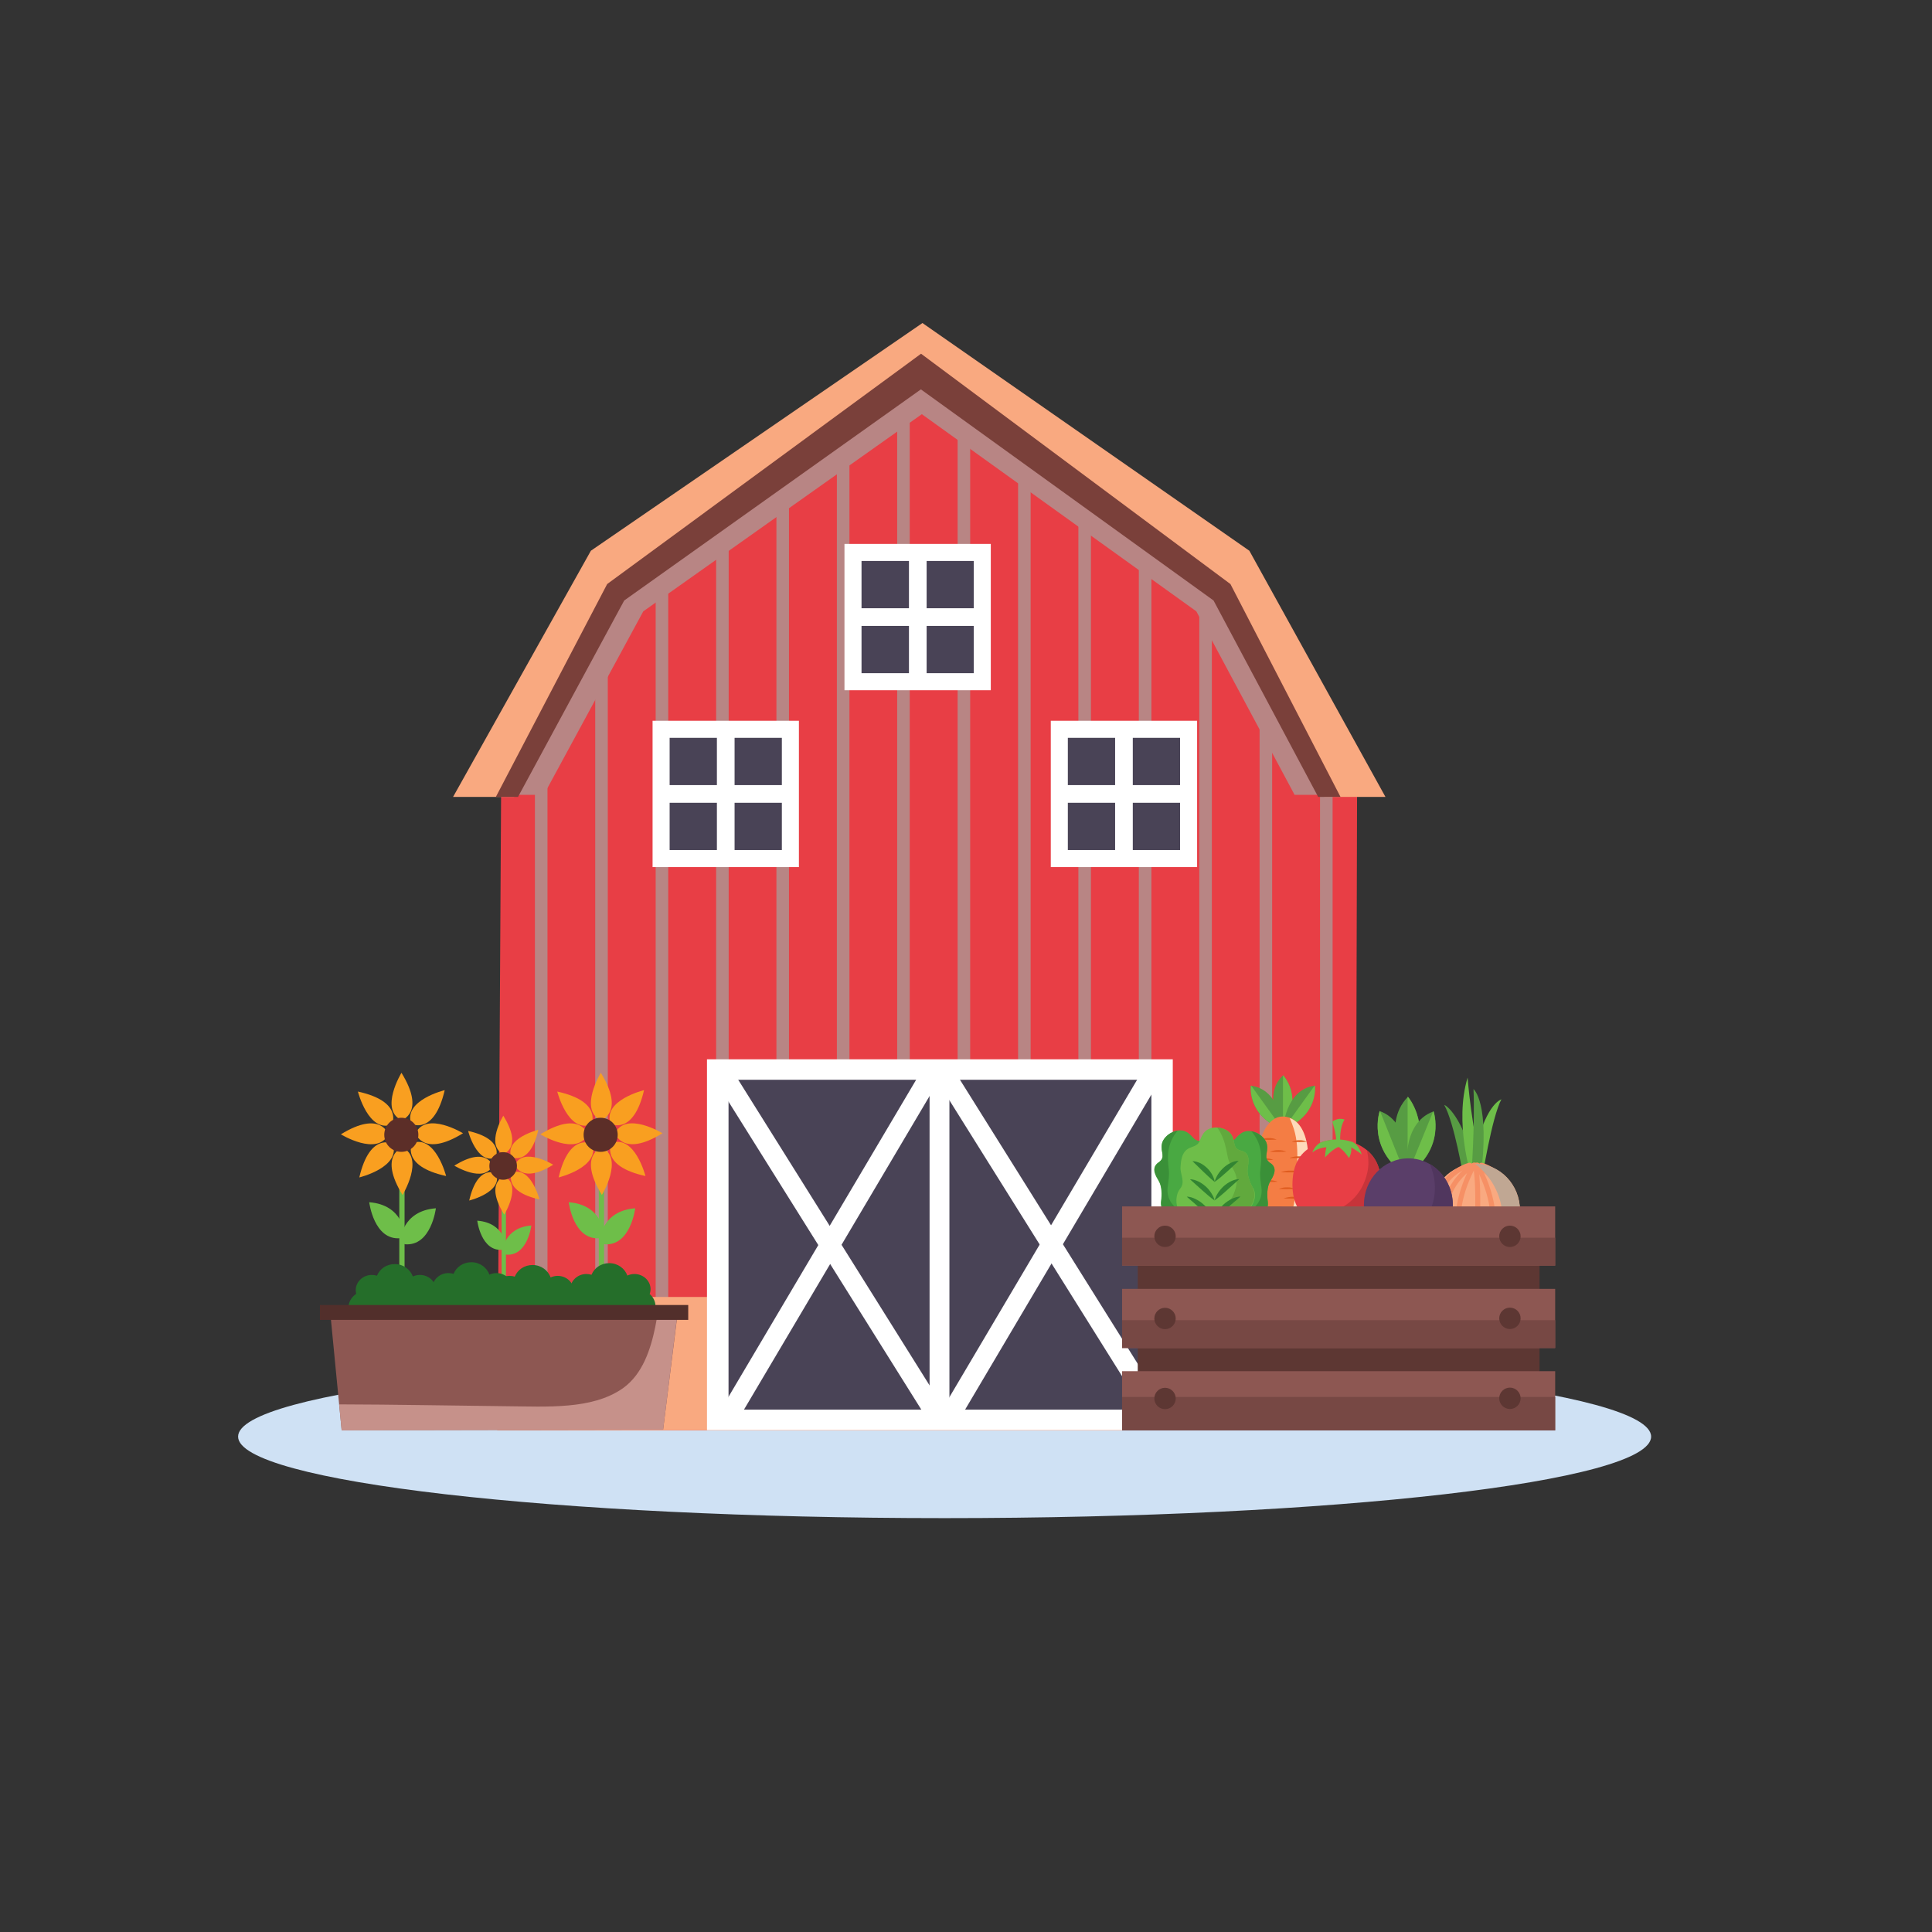<svg xmlns="http://www.w3.org/2000/svg" xmlns:xlink="http://www.w3.org/1999/xlink" viewBox="0 0 124.64 124.64">
  <rect x="0" y="0" width="124.64" height="124.64" fill="#333333" stroke="none"/>
  <defs>
    <style>
      .cls-1 {
        fill: #494356;
      }

      .cls-2 {
        fill: #5d3733;
      }

      .cls-3 {
        fill: #fff;
      }

      .cls-4 {
        fill: #f99f20;
      }

      .cls-5 {
        fill: #f47d44;
      }

      .cls-6 {
        fill: #61a93d;
      }

      .cls-7 {
        fill: #c6918a;
      }

      .cls-7, .cls-8, .cls-9, .cls-10 {
        mix-blend-mode: multiply;
      }

      .cls-11 {
        isolation: isolate;
      }

      .cls-12 {
        fill: #c7343a;
      }

      .cls-13 {
        fill: #5a3e69;
      }

      .cls-14 {
        fill: #774844;
      }

      .cls-15 {
        fill: #579c43;
      }

      .cls-16 {
        fill: #49a942;
      }

      .cls-8 {
        fill: #fedaba;
      }

      .cls-17 {
        fill: #50365e;
      }

      .cls-9 {
        fill: #b88584;
      }

      .cls-18 {
        fill: #3a9038;
      }

      .cls-19 {
        fill: #e83e45;
      }

      .cls-20 {
        fill: #5c2e28;
      }

      .cls-21 {
        clip-path: url(#clippath);
      }

      .cls-22 {
        fill: #df5c1f;
      }

      .cls-23, .cls-24 {
        fill: none;
      }

      .cls-25 {
        fill: #f9a980;
      }

      .cls-26 {
        fill: #328432;
      }

      .cls-27 {
        fill: #7a403a;
      }

      .cls-28 {
        fill: #256e2a;
      }

      .cls-29 {
        fill: #025c88;
      }

      .cls-30 {
        fill: #c0a793;
        mix-blend-mode: color-burn;
      }

      .cls-31 {
        fill: #6ebe49;
      }

      .cls-10 {
        fill: #cfe1f4;
      }

      .cls-32 {
        fill: #522f2b;
      }

      .cls-24 {
        stroke: #f69065;
        stroke-linecap: round;
        stroke-linejoin: round;
        stroke-width: .32px;
      }

      .cls-33 {
        fill: #8d5752;
      }
    </style>
    <clipPath id="clippath">
      <polygon class="cls-23" points="79.35 36.51 60.13 23.61 40.64 36.51 32.33 50.81 32.09 92.27 87.44 92.27 87.55 50.81 79.35 36.51"/>
    </clipPath>
  </defs>
  <g class="cls-11">
    <g id="Layer_2" data-name="Layer 2">
      <g id="Layer_1-2" data-name="Layer 1">
        
        <g>
          <path class="cls-10" d="m106.52,92.68c0,2.91-20.41,5.26-45.58,5.26s-45.58-2.36-45.58-5.26,20.41-5.26,45.58-5.26,45.58,2.36,45.58,5.26Z"/>
          <g>
            <g>
              <polygon class="cls-19" points="79.35 36.51 60.13 23.61 40.64 36.51 32.33 50.81 32.09 92.27 87.44 92.27 87.55 50.81 79.35 36.51"/>
              <polygon class="cls-9" points="35.08 51.28 41.5 39.44 59.47 26.72 77.18 39.44 83.52 51.28 87.17 51.28 79.04 36.88 59.5 23.57 39.67 36.88 31.43 51.28 35.08 51.28"/>
              <g class="cls-21">
                <g>
                  <rect class="cls-9" x="34.51" y="23.88" width=".81" height="65.3"/>
                  <rect class="cls-9" x="38.4" y="23.88" width=".81" height="65.3"/>
                  <rect class="cls-9" x="42.3" y="23.88" width=".81" height="65.3"/>
                  <rect class="cls-9" x="46.2" y="23.88" width=".81" height="65.3"/>
                  <rect class="cls-9" x="50.09" y="23.88" width=".81" height="65.3"/>
                  <rect class="cls-9" x="53.99" y="23.88" width=".81" height="65.3"/>
                  <rect class="cls-9" x="57.88" y="23.88" width=".81" height="65.3"/>
                  <rect class="cls-9" x="61.78" y="23.88" width=".81" height="65.3"/>
                  <rect class="cls-9" x="65.68" y="23.88" width=".81" height="65.3"/>
                  <rect class="cls-9" x="69.57" y="23.88" width=".81" height="65.3"/>
                  <rect class="cls-9" x="73.47" y="23.88" width=".81" height="65.3"/>
                  <rect class="cls-9" x="77.37" y="23.88" width=".81" height="65.3"/>
                  <rect class="cls-9" x="81.26" y="23.88" width=".81" height="65.3"/>
                  <rect class="cls-9" x="85.16" y="23.88" width=".81" height="65.3"/>
                </g>
              </g>
              <polygon class="cls-25" points="33.17 51.41 40.1 38.35 59.48 24.32 78.59 38.35 85.43 51.41 89.38 51.41 80.6 35.53 59.51 20.84 38.12 35.53 29.23 51.41 33.17 51.41"/>
              <polygon class="cls-27" points="79.38 37.68 59.42 22.82 39.17 37.68 31.99 51.41 33.42 51.41 40.27 38.74 59.41 25.12 78.29 38.74 85.04 51.41 86.48 51.41 79.38 37.68"/>
              <polygon class="cls-25" points="32.15 83.67 32.09 92.27 87.72 92.27 87.76 83.67 32.15 83.67"/>
              <g>
                <rect class="cls-1" x="46.27" y="68.77" width="28.74" height="22.87"/>
                <path class="cls-3" d="m45.61,68.34v23.92h30.05v-23.92h-30.05Zm28.67,22.6h-27.28v-21.28h27.28v21.28Z"/>
                <rect class="cls-3" x="59.97" y="69.23" width="1.28" height="22.77"/>
                <rect class="cls-3" x="67.19" y="67.6" width="1.28" height="25.34" transform="translate(-32.26 48.22) rotate(-32.04)"/>
                <rect class="cls-3" x="55.15" y="79.63" width="25.34" height="1.28" transform="translate(-35.79 97.79) rotate(-59.4)"/>
                <rect class="cls-3" x="52.9" y="67.65" width="1.28" height="25.34" transform="translate(-34.46 40.65) rotate(-32.05)"/>
                <rect class="cls-3" x="40.87" y="79.68" width="25.34" height="1.28" transform="translate(-42.85 85.48) rotate(-59.38)"/>
              </g>
              <g>
                <rect class="cls-1" x="55.1" y="35.7" width="8.23" height="8.23"/>
                <path class="cls-3" d="m54.48,35.09v9.44h9.44v-9.44h-9.44Zm8.34,8.34h-7.24v-7.24h7.24v7.24Z"/>
                <g>
                  <rect class="cls-3" x="54.71" y="39.24" width="8.99" height="1.14"/>
                  <rect class="cls-3" x="58.64" y="35.32" width="1.14" height="8.99"/>
                </g>
              </g>
              <g>
                <rect class="cls-1" x="68.41" y="47.1" width="8.23" height="8.23"/>
                <path class="cls-3" d="m67.79,46.5v9.44h9.44v-9.44h-9.44Zm8.34,8.34h-7.24v-7.24h7.24v7.24Z"/>
                <g>
                  <rect class="cls-3" x="68.02" y="50.65" width="8.99" height="1.14"/>
                  <rect class="cls-3" x="71.94" y="46.72" width="1.14" height="8.99"/>
                </g>
              </g>
              <g>
                <rect class="cls-1" x="42.72" y="47.1" width="8.23" height="8.23"/>
                <path class="cls-3" d="m42.1,46.5v9.44h9.44v-9.44h-9.44Zm8.34,8.34h-7.24v-7.24h7.24v7.24Z"/>
                <g>
                  <rect class="cls-3" x="42.32" y="50.65" width="8.99" height="1.14"/>
                  <rect class="cls-3" x="46.25" y="46.72" width="1.14" height="8.99"/>
                </g>
              </g>
            </g>
            <g>
              <g>
                <g>
                  <g>
                    <path class="cls-15" d="m82.78,69.37s1.35,1.41-.02,3.49c0,0-1.41-2.16.02-3.49Z"/>
                    <path class="cls-31" d="m82.77,72.86c1.36-2.08.01-3.49.01-3.49,0,0,0,0-.01.01v3.47Z"/>
                  </g>
                  <g>
                    <path class="cls-15" d="m84.82,70.04s.28,1.93-2.05,2.82c0,0,.12-2.57,2.05-2.82Z"/>
                    <path class="cls-31" d="m82.78,72.86c2.32-.89,2.05-2.82,2.05-2.82,0,0-.01,0-.02,0l-2.03,2.82Z"/>
                  </g>
                  <g>
                    <path class="cls-15" d="m80.7,70.04s-.28,1.93,2.05,2.82c0,0-.12-2.57-2.05-2.82Z"/>
                    <path class="cls-31" d="m82.75,72.86c-2.32-.89-2.05-2.82-2.05-2.82,0,0,.01,0,.02,0l2.03,2.82Z"/>
                  </g>
                </g>
                <path class="cls-5" d="m84.4,74.89c0,1.75-.99,5.69-1.61,5.69s-1.64-3.97-1.64-5.71.76-2.84,1.59-2.84c1.08,0,1.66,1.11,1.66,2.86Z"/>
                <path class="cls-8" d="m83.19,72.11c.11.23.2.47.28.72.23.73.24,1.45.22,2.22-.02.81-.05,1.63-.18,2.44-.1.59-.28,1.26-.7,1.71-.2.22-.44.33-.68.39.23.61.47,1.01.67,1.01.62,0,1.61-3.95,1.61-5.69,0-1.49-.42-2.51-1.21-2.78Z"/>
                <path class="cls-22" d="m81.33,73.52c.09-.04.17-.06.26-.08.09-.02.17-.02.26-.02.09,0,.17,0,.26.02.09.02.17.04.26.08h0c-.34.02-.69.02-1.03.01h0Z"/>
                <path class="cls-22" d="m81.95,74.3c.09-.04.18-.06.26-.08.09-.02.18-.02.26-.02.09,0,.18,0,.26.02.09.02.18.04.26.08h0c-.35.02-.7.02-1.06.01h0Z"/>
                <path class="cls-22" d="m83.35,73.66c.08-.04.16-.06.24-.08.08-.02.16-.02.24-.02.08,0,.16,0,.24.02.08.02.16.04.24.08h0c-.31.02-.63.02-.94.01h0Z"/>
                <path class="cls-22" d="m83.2,74.7c.1-.04.2-.06.3-.08.1-.02.2-.02.3-.02.1,0,.2,0,.3.02.1.02.2.04.3.08h0c-.4.02-.8.02-1.2.01h0Z"/>
                <path class="cls-22" d="m81.15,74.83c.08-.04.17-.06.25-.08.08-.02.17-.02.25-.02.08,0,.17,0,.25.02.08.02.17.04.25.08h0c-.34.02-.68.02-1.02.01h0Z"/>
                <path class="cls-22" d="m82.65,75.62c.1-.04.2-.06.31-.08.1-.02.2-.02.31-.02.1,0,.2,0,.31.02.1.02.2.04.31.08h0c-.41.02-.82.02-1.23.01h0Z"/>
                <path class="cls-22" d="m81.28,76.24c.1-.04.19-.06.29-.08.1-.02.19-.02.29-.02.1,0,.19,0,.29.02.1.02.19.04.29.08h0c-.38.02-.76.02-1.14.01h0Z"/>
                <path class="cls-22" d="m82.52,76.7c.09-.04.17-.06.26-.08.09-.02.17-.02.26-.02.09,0,.17,0,.26.02.09.02.17.04.26.08h0c-.34.02-.69.02-1.03.01h0Z"/>
                <path class="cls-22" d="m82.83,77.31c.1-.04.21-.06.31-.08.1-.02.21-.02.31-.02.1,0,.21,0,.31.02.1.02.21.04.31.08h0c-.42.02-.83.02-1.25.01h0Z"/>
                <path class="cls-22" d="m82.73,77.85c-.09.04-.19.06-.28.08-.09.02-.19.02-.28.02-.09,0-.19,0-.28-.02-.09-.02-.19-.04-.28-.08h0c.37-.02.74-.02,1.12-.01h0Z"/>
                <path class="cls-22" d="m82.38,78.44c.08-.04.16-.06.24-.08.08-.02.16-.02.24-.02.08,0,.16,0,.24.02.08.02.16.04.24.08h0c-.33.02-.65.02-.98.01h0Z"/>
                <path class="cls-22" d="m82.89,79.06c-.08.04-.16.06-.23.08-.08.02-.16.02-.23.02-.08,0-.16,0-.23-.02-.08-.02-.16-.04-.23-.08h0c.31-.02.62-.02.93-.01h0Z"/>
                <path class="cls-22" d="m82.67,79.8c.06-.04.11-.06.17-.08.06-.02.11-.02.17-.02.06,0,.11,0,.17.02.06.02.11.04.17.08h0c-.22.02-.45.02-.67.01h0Z"/>
              </g>
              <g>
                <path class="cls-19" d="m89.11,76.44c0,1.79-1.15,2.82-2.86,2.82s-2.87-1.03-2.87-2.81c0-1.2.38-2.02,1.31-2.52,1.12-.6,2.17-.5,3.01-.05.82.44,1.4,1.18,1.4,2.57Z"/>
                <path class="cls-12" d="m88.17,74.18c.07.26.11.54.11.82,0,.42-.09.83-.24,1.2-.45,1.2-1.62,2.08-2.96,2.08-.48,0-.93-.11-1.34-.3.47.83,1.37,1.29,2.51,1.29,1.71,0,2.86-1.04,2.86-2.82,0-1.1-.37-1.8-.94-2.26Z"/>
                <path class="cls-31" d="m86.46,73.57s-.05-.82.28-1.34c0,0-.35-.18-.79.13,0,0,.29.93.24,1.21h.28Z"/>
                <path class="cls-31" d="m87.19,73.65c.5.17.66.85.66.85-.11-.16-.68-.48-.68-.48.06.33-.14.69-.14.69-.33-.51-.67-.72-.67-.72-.41.15-.88.68-.88.68.01-.37.09-.66.09-.66-.64.06-.91.35-.91.35.14-.44.51-.64.51-.64,0,0,.92-.43,2.03-.06Z"/>
              </g>
              <g>
                <g>
                  <path class="cls-16" d="m77.95,78.82s-.24-.59-.76-.95c-.72-.5-.39-1.66.2-1.99.49-.27.32-.86.52-1.28.19-.42.46-.99,1.13-.95.67.04.59-.24,1.03-.54.61-.42,1.54.14,1.66.71.12.57-.29.86.23,1.22.51.36.16.88-.03,1.21-.19.33-.2.85-.14,1.29.07.56-.34,1.15-1.23,1.4-.79.22-1.36.05-1.63.28l-.98-.4Z"/>
                  <path class="cls-18" d="m81.96,75.04c-.51-.36-.11-.64-.23-1.22-.08-.39-.53-.77-1-.84.32.36.53.82.6,1.29.06.39.03.79-.02,1.19-.05.42.02.76.07,1.17.1.8-.39,1.34-1.07,1.69-.53.27-1.13.39-1.55.82l.17.07c.27-.23.84-.05,1.63-.28.88-.25,1.3-.83,1.23-1.4-.06-.44-.05-.96.14-1.29.19-.33.55-.85.03-1.21Z"/>
                </g>
                <g>
                  <path class="cls-16" d="m78.74,78.78s.24-.59.76-.95c.72-.5.39-1.66-.2-1.99-.49-.27-.32-.86-.52-1.28-.19-.42-.46-.99-1.13-.95-.67.04-.59-.24-1.03-.54-.61-.42-1.54.14-1.66.71-.12.57.29.86-.23,1.22-.51.36-.16.88.03,1.21.19.33.2.85.14,1.29-.07.56.34,1.15,1.23,1.4.79.22,1.36.05,1.63.28l.98-.4Z"/>
                  <path class="cls-18" d="m74.74,75c.51-.36.11-.64.23-1.22.08-.39.53-.77,1.01-.84-.32.36-.53.82-.6,1.29-.06.39-.03.79.02,1.19.05.42-.02.76-.07,1.17-.1.8.39,1.34,1.07,1.69.53.27,1.13.39,1.55.82l-.17.07c-.27-.23-.84-.05-1.63-.28-.88-.25-1.3-.83-1.23-1.4.06-.44.05-.96-.14-1.29-.19-.33-.55-.85-.03-1.21Z"/>
                </g>
                <path class="cls-31" d="m80.83,76.64c-.21-.39-.39-.88-.34-1.26.06-.38.2-.99-.41-1.14-.61-.15-.33-.56-.65-1.05-.32-.49-1.38-.68-1.8-.06-.3.44-.13.67-.76.88-.64.2-.68.83-.71,1.29-.03.46.33.95-.02,1.38-.43.51-.32,1.72.53,1.92.53.13,1.03.47,1.11.59.42.71.07,1.87.07,1.87h1.05s-.27-1.16.13-1.94c.12-.23.59-.31,1.17-.74.73-.55.91-1.25.64-1.75Z"/>
                <path class="cls-6" d="m80.83,76.64c-.21-.39-.39-.88-.34-1.26.06-.38.2-.99-.41-1.14-.61-.15-.33-.56-.65-1.05-.16-.25-.53-.43-.9-.45.08.12.16.24.22.36.23.44.33.88.42,1.36.05.28.12.54.27.78.13.2.25.4.31.64.12.45-.1,1.12-.34,1.5-.26.41-.66.75-.85,1.19-.33.76.08,1.75-.32,2.47h.63s-.27-1.16.13-1.94c.12-.23.59-.31,1.17-.74.73-.55.91-1.25.64-1.75Z"/>
                <g>
                  <path class="cls-26" d="m78.29,78.68c-.16-.12-.31-.24-.45-.36-.14-.12-.28-.25-.42-.37s-.28-.24-.42-.37c-.14-.12-.29-.24-.44-.38.2,0,.4.07.58.16.18.09.35.2.5.34.15.13.28.28.39.45.06.08.11.17.15.26.04.09.08.18.11.28Z"/>
                  <path class="cls-26" d="m78.29,78.68c.03-.1.06-.19.11-.28.05-.09.1-.17.15-.26.11-.16.25-.31.4-.45.15-.13.32-.25.5-.34.18-.09.38-.15.58-.16-.15.14-.3.26-.44.38-.14.12-.28.24-.42.37-.14.12-.28.25-.42.37-.14.12-.29.25-.46.36Z"/>
                  <path class="cls-26" d="m78.36,77.45c-.16-.11-.29-.22-.42-.33-.13-.11-.26-.23-.39-.34l-.38-.34c-.13-.12-.26-.23-.4-.36.19,0,.37.06.54.14.17.08.32.19.46.31.14.12.26.26.36.42.05.08.1.16.14.24.04.08.07.17.09.27Z"/>
                  <path class="cls-26" d="m78.36,77.45c.02-.09.05-.18.09-.27.04-.08.09-.16.14-.24.1-.15.22-.29.36-.42.14-.12.29-.23.46-.31.17-.08.35-.14.54-.14-.14.13-.27.24-.4.36l-.38.34c-.13.11-.25.23-.39.34-.13.11-.27.23-.43.33Z"/>
                  <path class="cls-26" d="m78.36,76.25c-.14-.11-.26-.22-.38-.33-.12-.11-.23-.22-.35-.33-.11-.11-.23-.22-.34-.33-.12-.11-.23-.22-.36-.35.18,0,.35.06.51.13.16.08.3.19.43.31.13.12.23.26.32.41.04.08.08.15.11.24.03.08.06.17.07.26Z"/>
                  <path class="cls-26" d="m78.36,76.25c.02-.09.05-.18.09-.26.04-.08.08-.16.13-.24.1-.15.22-.29.35-.41.13-.12.28-.23.45-.31.16-.08.34-.14.53-.14-.13.13-.26.24-.38.36l-.37.34c-.12.11-.25.22-.38.33-.13.11-.26.22-.42.32Z"/>
                </g>
              </g>
              <g>
                <path class="cls-15" d="m94.42,75.98s-.6-3.57-1.25-4.7c.44.16,1.68,1.76,1.94,4.58l-.69.13Z"/>
                <path class="cls-31" d="m94.92,75.89s-1.12-3.46-.24-6.37c0,0,.24,3.32,1.07,6.37h-.83Z"/>
                <path class="cls-31" d="m95.61,76.06s.63-3.98,1.25-5.14c-.43.17-1.39,1.1-2.05,4.99l.81.15Z"/>
                <path class="cls-15" d="m94.92,75.98s.24-3.52.14-5.72c0,0,1.1.87.45,5.81l-.59-.09Z"/>
                <path class="cls-25" d="m98.06,78.09c0,1.66-1.29,3-2.87,3s-2.87-1.34-2.87-3,1.29-3,2.87-3,2.87,1.34,2.87,3Z"/>
                <path class="cls-24" d="m94.81,75.17s-2.75.62-2.08,4.36"/>
                <path class="cls-24" d="m95.57,75.17s2.73.66,2.06,4.4"/>
                <path class="cls-24" d="m94.46,80.95s-1.25-2.37.63-5.79c0,0-2.89,1.53-1.54,5.34"/>
                <path class="cls-24" d="m95.93,80.95s1.25-2.37-.63-5.79c0,0,2.92,1.5,1.57,5.31"/>
                <path class="cls-24" d="m95.19,81.04s.33-4.12,0-5.87"/>
                <path class="cls-30" d="m95.19,75.09s-.02,0-.03,0c.15.1.29.22.42.35.42.42.77.91,1,1.46.43.98.53,2.3-.26,3.14-.31.33-.71.55-1.16.61-.4.06-.81.02-1.2-.08-.25-.06-.5-.16-.74-.29.51.5,1.2.8,1.96.8,1.59,0,2.87-1.34,2.87-3s-1.29-3-2.87-3Z"/>
              </g>
              <g>
                <g>
                  <g>
                    <path class="cls-15" d="m90.83,70.76s1.76,2-.02,4.96c0,0-1.83-3.07.02-4.96Z"/>
                    <path class="cls-31" d="m90.81,75.72c1.77-2.96.02-4.96.02-4.96,0,0-.01.01-.02.02v4.94Z"/>
                  </g>
                  <g>
                    <path class="cls-15" d="m92.49,71.7s.82,2.41-1.7,4.1c0,0-.51-3.32,1.7-4.1Z"/>
                    <path class="cls-31" d="m90.79,75.79c2.51-1.69,1.69-4.09,1.69-4.09,0,0-.01,0-.02,0l-1.67,4.09Z"/>
                  </g>
                  <g>
                    <path class="cls-15" d="m89.01,71.68s-.84,2.4,1.66,4.11c0,0,.54-3.32-1.66-4.11Z"/>
                    <path class="cls-31" d="m90.67,75.79c-2.49-1.71-1.66-4.11-1.66-4.11,0,0,.01,0,.02,0l1.64,4.1Z"/>
                  </g>
                </g>
                <ellipse class="cls-13" cx="90.86" cy="77.73" rx="2.87" ry="3"/>
                <path class="cls-17" d="m92.23,75.09c.22.47.34.99.34,1.54,0,1.84-1.38,3.4-3.14,3.7.42.25.91.39,1.42.39,1.59,0,2.87-1.34,2.87-3,0-1.14-.61-2.13-1.5-2.64Z"/>
              </g>
              <rect class="cls-2" x="73.4" y="78.25" width="25.92" height="13.65"/>
              <rect class="cls-33" x="72.39" y="77.83" width="27.94" height="3.82"/>
              <rect class="cls-33" x="72.39" y="83.15" width="27.94" height="3.82"/>
              <rect class="cls-33" x="72.39" y="88.46" width="27.94" height="3.82"/>
              <rect class="cls-14" x="72.39" y="79.85" width="27.94" height="1.8"/>
              <rect class="cls-14" x="72.39" y="85.17" width="27.94" height="1.79"/>
              <rect class="cls-14" x="72.39" y="90.12" width="27.94" height="2.16"/>
              <g>
                <path class="cls-2" d="m75.85,79.76c0,.38-.31.69-.69.69s-.69-.31-.69-.69.31-.69.69-.69.69.31.69.69Z"/>
                <path class="cls-2" d="m75.85,85.06c0,.38-.31.69-.69.69s-.69-.31-.69-.69.31-.69.69-.69.69.31.69.69Z"/>
                <path class="cls-2" d="m75.85,90.22c0,.38-.31.69-.69.69s-.69-.31-.69-.69.31-.69.69-.69.69.31.69.69Z"/>
              </g>
              <g>
                <path class="cls-2" d="m98.1,79.76c0,.38-.31.69-.69.69s-.69-.31-.69-.69.31-.69.69-.69.69.31.69.69Z"/>
                <path class="cls-2" d="m98.1,85.05c0,.38-.31.69-.69.69s-.69-.31-.69-.69.31-.69.69-.69.69.31.69.69Z"/>
                <path class="cls-2" d="m98.1,90.21c0,.38-.31.69-.69.69s-.69-.31-.69-.69.31-.69.69-.69.69.31.69.69Z"/>
              </g>
            </g>
            <g>
              <g>
                <rect class="cls-31" x="38.63" y="73.79" width=".34" height="9.96"/>
                <g>
                  <path class="cls-4" d="m38.76,69.21s-1.44,2.36,0,3.06c0,0,1.59-.48,0-3.06Z"/>
                  <path class="cls-4" d="m38.83,77.09s1.44-2.36,0-3.06c0,0-1.59.48,0,3.06Z"/>
                  <path class="cls-4" d="m34.86,73.18s2.36,1.44,3.06,0c0,0-.48-1.59-3.06,0Z"/>
                  <path class="cls-4" d="m42.74,73.11s-2.36-1.44-3.06,0c0,0,.48,1.59,3.06,0Z"/>
                  <path class="cls-4" d="m35.95,70.42s.68,2.68,2.19,2.13c0,0,.77-1.48-2.19-2.13Z"/>
                  <path class="cls-4" d="m41.64,75.87s-.68-2.68-2.19-2.13c0,0-.77,1.48,2.19,2.13Z"/>
                  <path class="cls-4" d="m36.04,75.96s2.69-.65,2.16-2.17c0,0-1.47-.79-2.16,2.17Z"/>
                  <path class="cls-4" d="m41.55,70.33s-2.69.65-2.16,2.17c0,0,1.47.79,2.16-2.17Z"/>
                  <path class="cls-20" d="m39.85,73.21c0,.61-.49,1.1-1.1,1.1s-1.1-.49-1.1-1.1.49-1.1,1.1-1.1,1.1.49,1.1,1.1Z"/>
                </g>
                <path class="cls-31" d="m38.98,79.63s-.09-1.9-2.29-2.07c0,0,.3,2.48,2.01,2.32l.29-.25Z"/>
                <path class="cls-31" d="m38.69,80.02s.09-1.9,2.29-2.07c0,0-.3,2.48-2.01,2.32l-.29-.25Z"/>
              </g>
              <g>
                <rect class="cls-31" x="25.76" y="73.79" width=".34" height="9.96"/>
                <g>
                  <path class="cls-4" d="m25.9,69.21s-1.44,2.36,0,3.06c0,0,1.59-.48,0-3.06Z"/>
                  <path class="cls-4" d="m25.97,77.09s1.44-2.36,0-3.06c0,0-1.59.48,0,3.06Z"/>
                  <path class="cls-4" d="m21.99,73.18s2.36,1.44,3.06,0c0,0-.48-1.59-3.06,0Z"/>
                  <path class="cls-4" d="m29.87,73.11s-2.36-1.44-3.06,0c0,0,.48,1.59,3.06,0Z"/>
                  <path class="cls-4" d="m23.09,70.42s.68,2.68,2.19,2.13c0,0,.77-1.48-2.19-2.13Z"/>
                  <path class="cls-4" d="m28.78,75.87s-.68-2.68-2.19-2.13c0,0-.77,1.48,2.19,2.13Z"/>
                  <path class="cls-4" d="m23.18,75.96s2.69-.65,2.16-2.17c0,0-1.47-.79-2.16,2.17Z"/>
                  <path class="cls-4" d="m28.69,70.33s-2.69.65-2.16,2.17c0,0,1.47.79,2.16-2.17Z"/>
                  <path class="cls-20" d="m26.99,73.21c0,.61-.49,1.1-1.1,1.1s-1.1-.49-1.1-1.1.49-1.1,1.1-1.1,1.1.49,1.1,1.1Z"/>
                </g>
                <path class="cls-31" d="m26.11,79.63s-.09-1.9-2.29-2.07c0,0,.3,2.48,2.01,2.32l.29-.25Z"/>
                <path class="cls-31" d="m25.83,80.02s.09-1.9,2.29-2.07c0,0-.3,2.48-2.01,2.32l-.29-.25Z"/>
              </g>
              <g>
                <rect class="cls-31" x="32.36" y="75.69" width=".28" height="8.06"/>
                <g>
                  <path class="cls-4" d="m32.47,71.98s-1.17,1.91,0,2.47c0,0,1.29-.39,0-2.47Z"/>
                  <path class="cls-4" d="m32.53,78.36s1.17-1.91,0-2.47c0,0-1.29.39,0,2.47Z"/>
                  <path class="cls-4" d="m29.31,75.2s1.91,1.17,2.47,0c0,0-.39-1.29-2.47,0Z"/>
                  <path class="cls-4" d="m35.69,75.14s-1.91-1.17-2.47,0c0,0,.39,1.29,2.47,0Z"/>
                  <path class="cls-4" d="m30.2,72.96s.55,2.17,1.77,1.73c0,0,.62-1.19-1.77-1.73Z"/>
                  <path class="cls-4" d="m34.8,77.38s-.55-2.17-1.77-1.73c0,0-.62,1.19,1.77,1.73Z"/>
                  <path class="cls-4" d="m30.27,77.45s2.18-.53,1.74-1.75c0,0-1.19-.64-1.74,1.75Z"/>
                  <path class="cls-4" d="m34.73,72.89s-2.18.53-1.75,1.75c0,0,1.19.64,1.75-1.75Z"/>
                  <path class="cls-20" d="m33.35,75.22c0,.49-.4.89-.89.89s-.89-.4-.89-.89.4-.89.89-.89.89.4.89.89Z"/>
                </g>
                <path class="cls-31" d="m32.65,80.42s-.07-1.53-1.86-1.67c0,0,.24,2,1.63,1.88l.23-.2Z"/>
                <path class="cls-31" d="m32.42,80.73s.07-1.53,1.86-1.67c0,0-.24,2-1.63,1.88l-.23-.2Z"/>
              </g>
              <g>
                <path class="cls-28" d="m28.08,83.53c.03-.1.05-.2.05-.3,0-.54-.47-.98-1.04-.98-.17,0-.32.04-.46.1-.16-.46-.62-.8-1.16-.8s-.97.31-1.15.75c-.1-.03-.21-.05-.33-.05-.57,0-1.04.44-1.04.98,0,.08.01.16.03.24-.31.21-.51.55-.51.94,0,.64.55,1.16,1.22,1.16.29,0,.55-.09.76-.25.28.21.64.33,1.02.33.43,0,.82-.15,1.12-.4.19.14.43.22.69.22.65,0,1.17-.49,1.17-1.11,0-.33-.15-.62-.39-.82Z"/>
                <path class="cls-28" d="m33.02,83.41c.03-.1.05-.2.05-.3,0-.54-.47-.98-1.04-.98-.16,0-.32.04-.46.1-.16-.46-.62-.8-1.16-.8s-.97.31-1.15.75c-.1-.03-.21-.05-.33-.05-.57,0-1.04.44-1.04.98,0,.08.01.16.03.24-.31.21-.51.55-.51.94,0,.64.55,1.16,1.22,1.16.29,0,.55-.09.76-.25.28.21.64.33,1.02.33.43,0,.82-.15,1.12-.4.19.14.43.21.69.21.65,0,1.17-.49,1.17-1.1,0-.33-.15-.62-.39-.82Z"/>
                <path class="cls-28" d="m36.97,83.59c.03-.1.05-.2.05-.3,0-.54-.47-.98-1.04-.98-.16,0-.32.04-.46.1-.16-.46-.62-.8-1.16-.8s-.97.31-1.15.75c-.1-.03-.21-.05-.33-.05-.57,0-1.04.44-1.04.98,0,.08.01.16.03.24-.31.21-.51.55-.51.94,0,.64.55,1.16,1.22,1.16.29,0,.55-.09.76-.25.28.21.64.33,1.02.33.43,0,.82-.15,1.12-.4.19.14.43.22.69.22.65,0,1.17-.49,1.17-1.11,0-.33-.15-.62-.39-.82Z"/>
                <path class="cls-28" d="m41.92,83.47c.03-.1.05-.2.05-.3,0-.54-.47-.98-1.04-.98-.17,0-.32.04-.46.1-.16-.46-.62-.8-1.16-.8s-.97.31-1.15.75c-.1-.03-.21-.05-.33-.05-.57,0-1.04.44-1.04.98,0,.08.01.16.03.24-.31.21-.51.55-.51.94,0,.64.55,1.16,1.22,1.16.29,0,.55-.09.76-.25.28.21.64.33,1.02.33.43,0,.82-.15,1.12-.4.19.13.43.21.69.21.65,0,1.17-.49,1.17-1.11,0-.33-.15-.62-.39-.82Z"/>
              </g>
              <polygon class="cls-33" points="42.78 92.23 22.04 92.27 21.3 84.62 43.73 84.62 42.78 92.23"/>
              <path class="cls-7" d="m42.44,84.62c-.05.33-.1.67-.17,1-.3,1.45-.82,3.03-2.07,3.93-1.03.73-2.3,1.01-3.54,1.12-1.32.12-2.65.06-3.97.05-3.6-.04-7.2-.11-10.81-.12l.16,1.68,20.74-.04.94-7.62h-1.29Z"/>
              <rect class="cls-32" x="20.64" y="84.19" width="23.76" height=".96"/>
            </g>
          </g>
        </g>
      </g>
    </g>
  </g>
</svg>